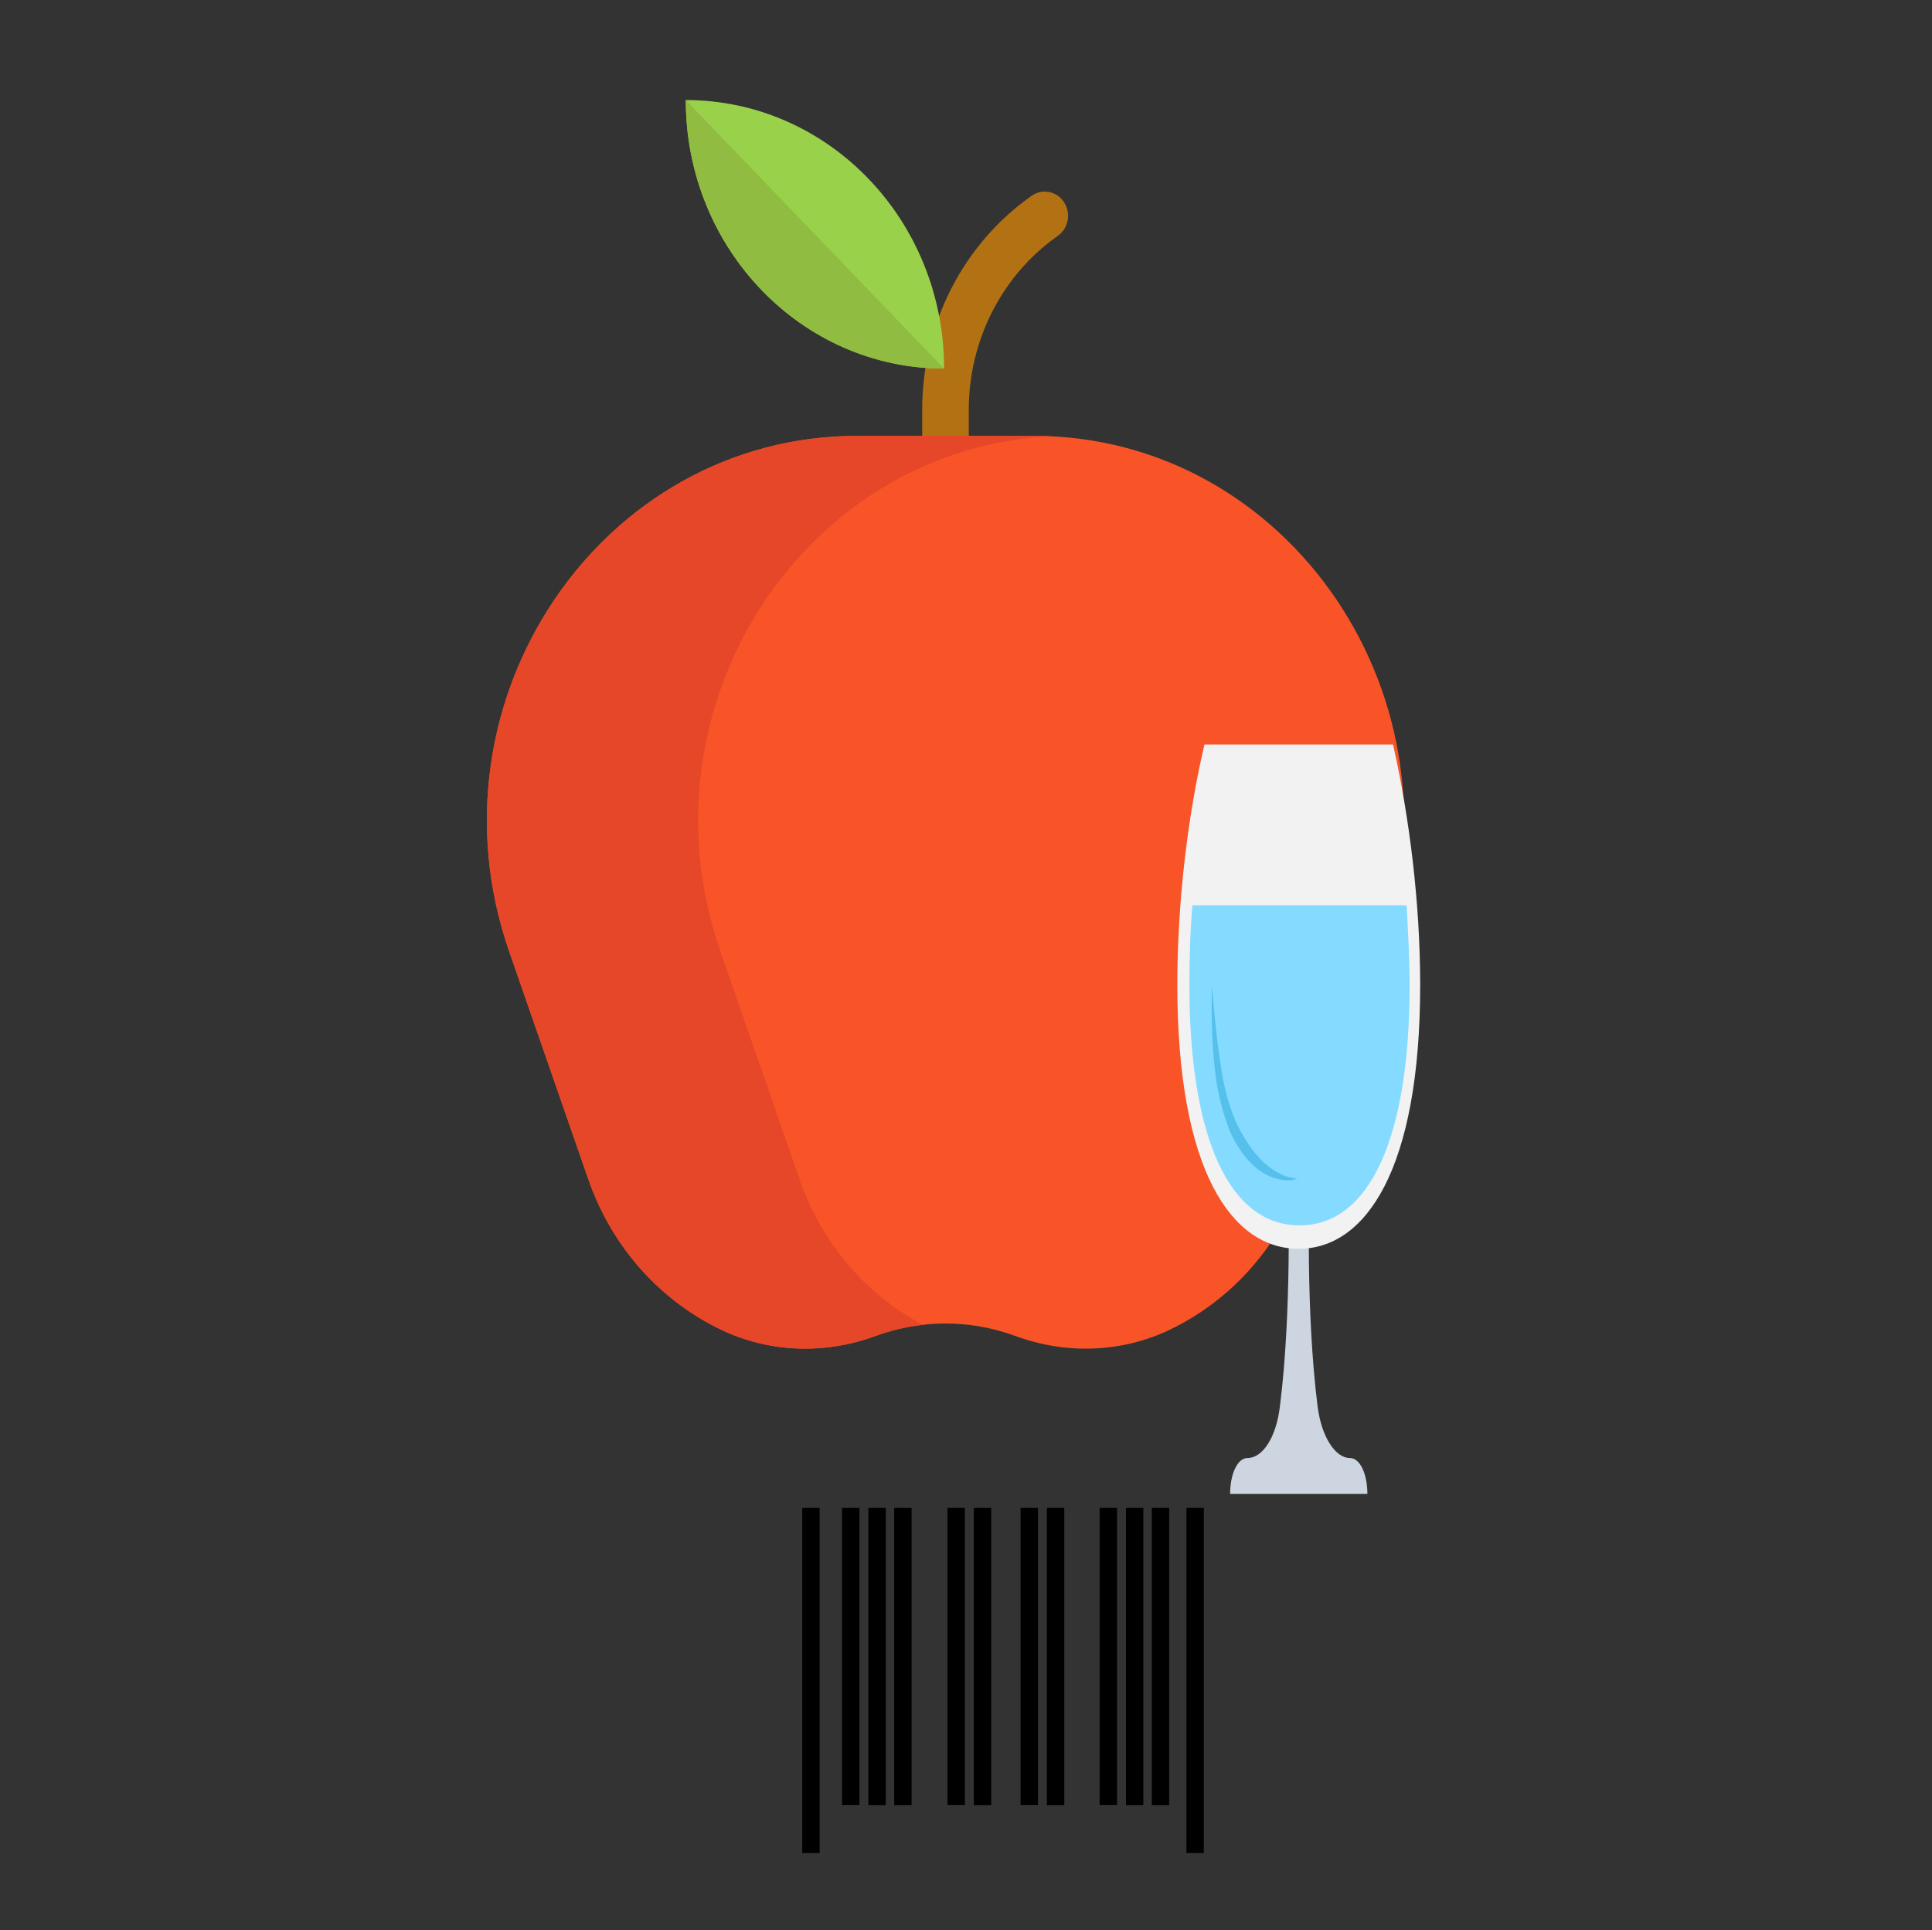 <?xml version="1.0" encoding="UTF-8" standalone="no"?>
<svg
   style="enable-background:new"
   height="512"
   viewBox="0 0 512.4 512"
   width="512.4"
   version="1.1"
   id="svg35"
   sodipodi:docname="logo.svg"
   inkscape:version="1.2 (0838b55d0b, 2022-06-10, custom)"
   xmlns:inkscape="http://www.inkscape.org/namespaces/inkscape"
   xmlns:sodipodi="http://sodipodi.sourceforge.net/DTD/sodipodi-0.dtd"
   xmlns="http://www.w3.org/2000/svg"
   xmlns:svg="http://www.w3.org/2000/svg">
  <rect x="0" y="0" width="512.4" height="512" fill="#333333" stroke="none"/>
  <sodipodi:namedview
     id="namedview37"
     pagecolor="#ffffff"
     bordercolor="#999999"
     borderopacity="1"
     inkscape:pageshadow="0"
     inkscape:pageopacity="0"
     inkscape:pagecheckerboard="0"
     showgrid="false"
     showguides="false"
     inkscape:zoom="1.0799951"
     inkscape:cx="136.11172"
     inkscape:cy="209.2602"
     inkscape:window-width="1920"
     inkscape:window-height="949"
     inkscape:window-x="0"
     inkscape:window-y="0"
     inkscape:window-maximized="1"
     inkscape:current-layer="svg35"
     inkscape:showpageshadow="0"
     inkscape:deskcolor="#d1d1d1" />
  <defs
     id="defs7">
    <linearGradient
       id="a"
       y2="494"
       gradientUnits="userSpaceOnUse"
       x2="256"
       gradientTransform="matrix(1,0,0,1.076,248.787,-26.829)"
       y1="18"
       x1="256">
      <stop
         style="stop-color:#eaeaea"
         offset="0"
         id="stop5042" />
      <stop
         style="stop-color:#f4f4f4"
         offset="1"
         id="stop5044" />
    </linearGradient>
    <linearGradient
       id="a-6"
       y2="494"
       gradientUnits="userSpaceOnUse"
       x2="256"
       gradientTransform="matrix(1,0,0,1.076,248.787,-26.829)"
       y1="18"
       x1="256">
      <stop
         style="stop-color:#eaeaea"
         offset="0"
         id="stop2" />
      <stop
         style="stop-color:#f4f4f4"
         offset="1"
         id="stop4" />
    </linearGradient>
  </defs>
  <path
     d="m-208.3 605.6c-7.842 0-14.55 5.029-17.32 12.19-0.061-0.001-0.121 0-0.182 0-7.088 0-12.83 6.002-12.83 13.41 0 7.404 5.746 13.41 12.83 13.41h17.5 16.33c5.155 0 9.333-4.365 9.333-9.75 0-4.543-2.974-8.363-7-9.445 0.001-0.103 0-0.202 0-0.305 0-10.77-8.357-19.5-18.67-19.5z"
     style="stroke-width:4;color:#000000;stroke:#ccc;enable-background:accumulate;display:none;fill:#fff"
     id="path19" />
  <path
     style="stroke-width:4;color:#000000;stroke:#ccc;enable-background:accumulate;display:none;fill:none"
     d="m288.9 828.1c-6.349 0-11.78 4.072-14.02 9.867-0.05-0.001-0.098 0-0.148 0-5.738 0-10.39 4.86-10.39 10.85 0 5.995 4.652 10.85 10.39 10.85h14.17 13.22c4.173 0 7.557-3.534 7.557-7.894 0-3.678-2.408-6.771-5.667-7.647 0.001-0.083 0-0.163 0-0.247 0-8.719-6.766-15.79-15.11-15.79z"
     id="path21" />
  <g
     style="display:none"
     transform="translate(0 -558.4)"
     id="g33">
    <path
       d="m166.1 576.4h179.9c145.3 0 166.1 20.74 166.1 165.9v144.2c0 145.2-20.76 165.9-166.1 165.9h-179.9c-145.3 0-166.1-20-166.1-165.5v-144.2c0-145.2 20.76-165.9 166.1-165.9z"
       style="stroke:#00f;fill:#00f;display:inline;fill-opacity:.081"
       id="path23" />
    <circle
       style="stroke-width:.833;fill-opacity:.081;color:#000000;stroke:#00f;enable-background:accumulate;display:inline;fill:#00f"
       cx="256"
       transform="matrix(1.2 0 0 1.2 -51.2 528.8)"
       cy="238"
       r="120"
       id="circle25" />
    <rect
       style="stroke-linejoin:round;fill-opacity:.081;color:#000000;stroke:#00f;stroke-linecap:round;enable-background:accumulate;display:inline;fill:#00f"
       height="272"
       width="272"
       y="678.4"
       x="120"
       id="rect27" />
    <rect
       style="stroke-linejoin:round;fill-opacity:.081;color:#000000;stroke:#00f;stroke-linecap:round;enable-background:accumulate;display:inline;fill:#00f"
       height="240"
       width="304"
       y="694.4"
       x="104"
       id="rect29" />
    <rect
       style="stroke-linejoin:round;fill-opacity:.081;color:#000000;stroke:#00f;stroke-linecap:round;enable-background:accumulate;display:inline;fill:#00f"
       height="304"
       width="240"
       y="662.4"
       x="136"
       id="rect31" />
  </g>
  <path
     style="fill:#b27214;stroke-width:1"
     d="m 250.757,134.558 c -3.412,0 -6.179,-2.877 -6.179,-6.425 v -19.387 c 0,-22.802 10.86,-44.044 29.05,-56.822 2.828,-1.987 6.669,-1.213 8.579,1.728 1.91,2.941 1.166,6.935 -1.662,8.921 -14.783,10.385 -23.609,27.646 -23.609,46.173 v 19.387 c -6.2e-4,3.548 -2.767,6.425 -6.179,6.425 z"
     id="path2" />
  <path
     style="fill:#9ad14b;stroke-width:1"
     d="m 250.386,97.779 c -37.83,0 -68.501,-31.896 -68.501,-71.236 18.915,0 36.042,7.976 48.44,20.869 12.391,12.886 20.061,30.696 20.061,50.367 z"
     id="path4" />
  <path
     style="fill:#f95428;stroke-width:1"
     d="m 274.087,115.624 c 68.064,0 115.492,70.259 92.367,136.835 l -21.024,60.492 c -1.738,5.003 -3.988,9.715 -6.673,14.067 -3.674,5.937 -8.172,11.223 -13.289,15.695 h -0.008 c -4.63,4.052 -9.771,7.436 -15.282,10.075 -12.868,6.134 -27.59,6.52 -40.919,1.611 -3.155,-1.157 -6.376,-2.005 -9.639,-2.562 -2.933,-0.497 -5.907,-0.737 -8.864,-0.737 -6.261,0 -12.514,1.097 -18.503,3.298 -4.441,1.628 -9.021,2.682 -13.642,3.127 -9.276,0.891 -18.693,-0.642 -27.277,-4.737 -16.073,-7.667 -28.982,-21.786 -35.26,-39.837 L 135.059,252.459 C 111.925,185.884 159.353,115.625 227.417,115.625 h 23.339 z"
     id="path6" />
  <path
     style="fill:#e54728;stroke-width:1"
     d="m 212.094,312.951 -21.016,-60.492 c -22.599,-65.039 22.147,-133.581 87.683,-136.711 -1.548,-0.074 -3.104,-0.124 -4.675,-0.124 h -23.331 -23.339 c -68.064,0 -115.492,70.259 -92.359,136.835 l 21.016,60.492 c 6.278,18.051 19.187,32.17 35.26,39.837 8.584,4.095 18,5.629 27.277,4.737 4.622,-0.446 9.202,-1.499 13.642,-3.127 4.063,-1.493 8.249,-2.465 12.475,-2.945 -14.846,-7.908 -26.702,-21.446 -32.634,-38.501 z"
     id="path8" />
  <rect
     style="fill:#000000;fill-opacity:1;fill-rule:evenodd;stroke-width:1"
     id="rect846-7"
     width="4.613"
     height="91.523"
     x="212.767"
     y="400.022"
     rx="0"
     ry="0" />
  <rect
     style="fill:#000000;fill-opacity:1;fill-rule:evenodd;stroke-width:1"
     id="rect846-7-3"
     width="4.613"
     height="78.788"
     x="223.321"
     y="400.022"
     rx="0"
     ry="0" />
  <rect
     style="fill:#000000;fill-opacity:1;fill-rule:evenodd;stroke-width:1"
     id="rect846-7-3-6"
     width="4.613"
     height="78.825"
     x="230.302"
     y="400.022"
     rx="0"
     ry="0" />
  <rect
     style="fill:#000000;fill-opacity:1;fill-rule:evenodd;stroke-width:1"
     id="rect846-7-3-6-0"
     width="4.613"
     height="78.825"
     x="237.157"
     y="400.022"
     rx="0"
     ry="0" />
  <rect
     style="fill:#000000;fill-opacity:1;fill-rule:evenodd;stroke-width:1"
     id="rect846-7-3-2"
     width="4.613"
     height="78.788"
     x="291.639"
     y="400.022"
     rx="0"
     ry="0" />
  <rect
     style="fill:#000000;fill-opacity:1;fill-rule:evenodd;stroke-width:1"
     id="rect846-7-3-6-6"
     width="4.613"
     height="78.825"
     x="298.621"
     y="400.022"
     rx="0"
     ry="0" />
  <rect
     style="fill:#000000;fill-opacity:1;fill-rule:evenodd;stroke-width:1"
     id="rect846-7-3-2-8"
     width="4.613"
     height="78.788"
     x="270.673"
     y="400.022"
     rx="0"
     ry="0" />
  <rect
     style="fill:#000000;fill-opacity:1;fill-rule:evenodd;stroke-width:1"
     id="rect846-7-3-6-6-7"
     width="4.613"
     height="78.825"
     x="277.654"
     y="400.022"
     rx="0"
     ry="0" />
  <rect
     style="fill:#000000;fill-opacity:1;fill-rule:evenodd;stroke-width:1"
     id="rect846-7-3-2-8-9"
     width="4.613"
     height="78.788"
     x="251.294"
     y="400.022"
     rx="0"
     ry="0" />
  <rect
     style="fill:#000000;fill-opacity:1;fill-rule:evenodd;stroke-width:1"
     id="rect846-7-3-6-6-7-2"
     width="4.613"
     height="78.825"
     x="258.276"
     y="400.022"
     rx="0"
     ry="0" />
  <rect
     style="fill:#000000;fill-opacity:1;fill-rule:evenodd;stroke-width:1"
     id="rect846-7-3-6-0-1"
     width="4.613"
     height="78.825"
     x="305.475"
     y="400.022"
     rx="0"
     ry="0" />
  <path
     style="fill:#90bc42;stroke-width:1"
     d="m 250.386,97.779 c -37.83,0 -68.501,-31.896 -68.501,-71.236 z"
     id="path10" />
  <path
     style="fill:#cdd6e0;stroke-width:1"
     d="m 358.053,386.785 v 0 c -4,0 -7.601,-5.799 -8.601,-13.669 -3.2,-25.266 -2.2,-56.745 -2.2,-56.745 h -2.8 -2.8 c 0,0 1,31.479 -2.2,56.745 -1,8.284 -4.601,13.669 -8.601,13.669 v 0 c -2.6,0 -4.601,4.142 -4.601,9.527 h 36.404 c 3.8e-4,-5.385 -2,-9.527 -4.6,-9.527 z"
     id="path2-3" />
  <path
     style="fill:#f2f2f2;stroke-width:1"
     d="m 319.448,197.497 c -4.6,19.467 -7.201,42.662 -7.201,63.786 0,49.29 14.402,70 32.204,70 17.802,0 32.204,-21.124 32.204,-70 0,-21.538 -2.8,-44.319 -7.201,-63.786 z"
     id="path4-6" />
  <path
     style="fill:#84dbff;stroke-width:1"
     d="m 316.248,240.159 c -0.6,7.041 -0.8,14.083 -0.8,21.124 0,40.591 10.601,63.786 29.203,63.786 18.602,0 29.203,-23.195 29.203,-63.786 0,-6.627 -0.4,-14.083 -0.8,-21.124 1.9e-4,0 -56.806,0 -56.806,0 z"
     id="path6-7" />
  <path
     style="fill:#54c0eb;stroke-width:1"
     d="m 344.451,312.644 c 0,0 -0.6,0 -1.6,0.414 -0.6,0 -10.001,1.657 -16.602,-12.84 0,0 -2.6,-6.213 -3.6,-13.254 -1.8,-11.183 -1.2,-25.68 -1.2,-25.68 0,0 0.8,12.84 2.8,24.438 1.4,7.456 3.6,12.012 3.6,12.012 7.401,15.739 16.602,14.911 16.602,14.911 z"
     id="path8-5" />
  <rect
     style="fill:#000000;fill-opacity:1;fill-rule:evenodd;stroke-width:1"
     id="rect846-7-9"
     width="4.613"
     height="91.523"
     x="314.661"
     y="400.022"
     rx="0"
     ry="0" />
</svg>
